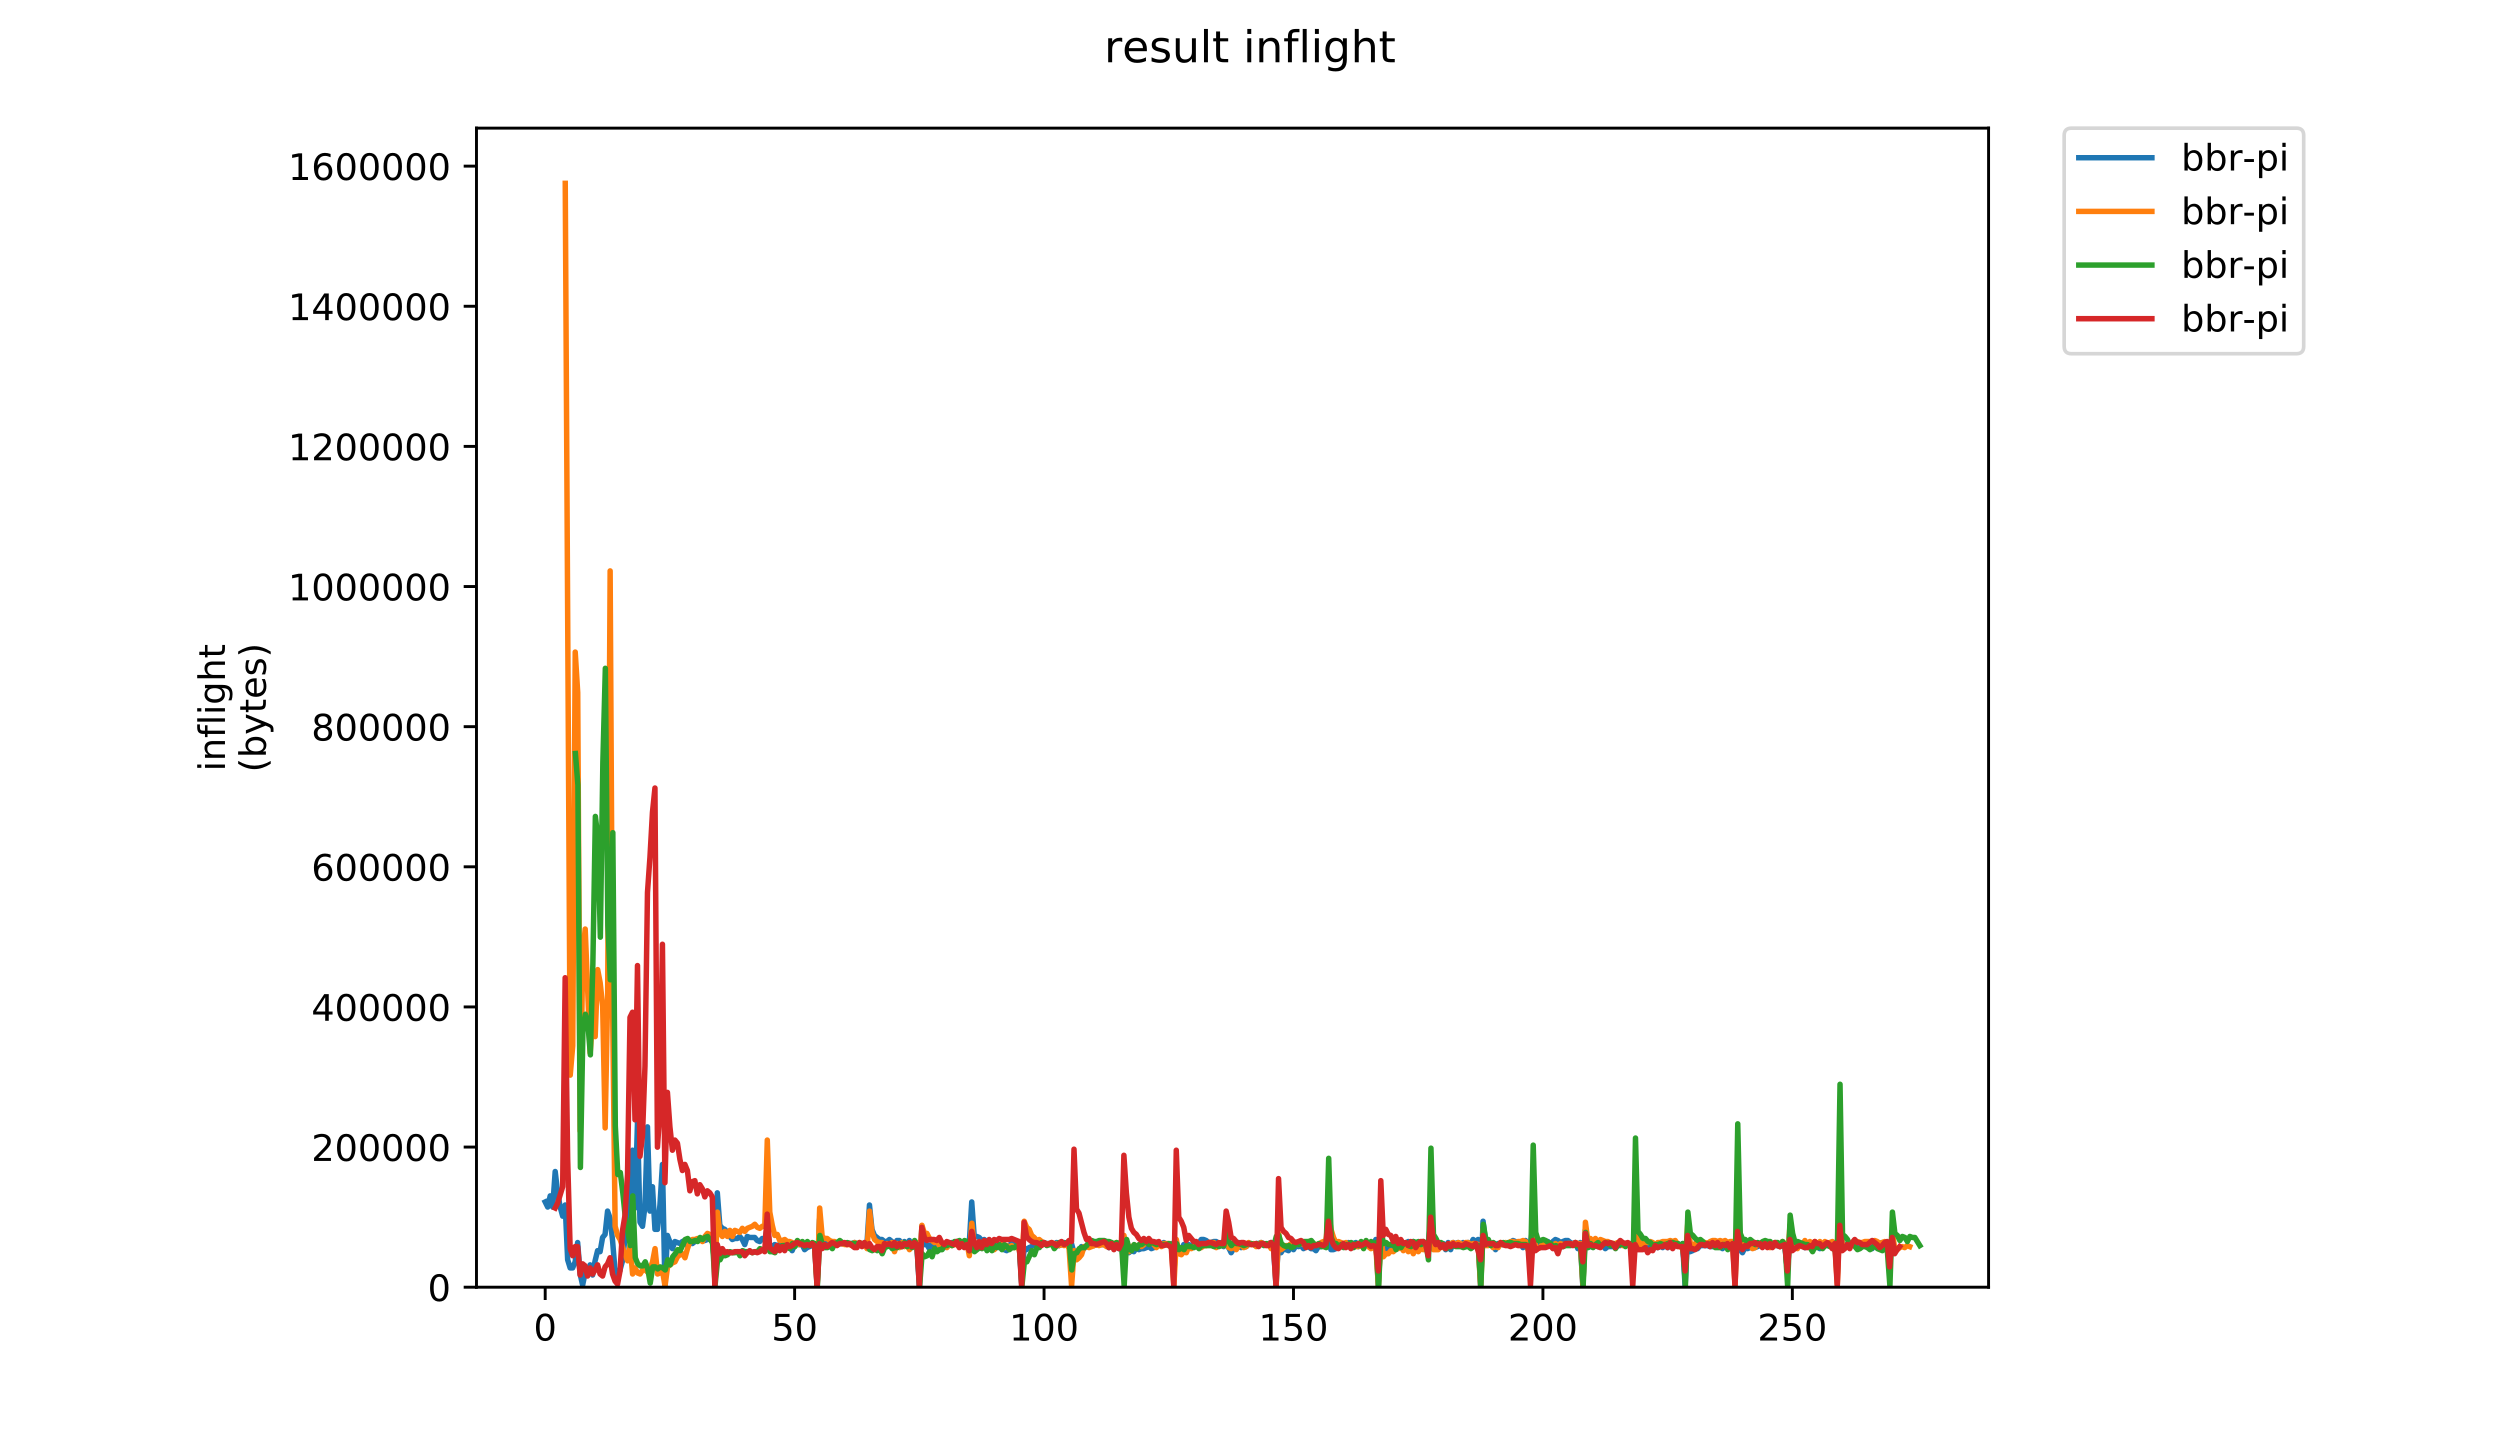 <?xml version="1.0" encoding="utf-8" standalone="no"?>
<!DOCTYPE svg PUBLIC "-//W3C//DTD SVG 1.1//EN"
  "http://www.w3.org/Graphics/SVG/1.1/DTD/svg11.dtd">
<!-- Created with matplotlib (https://matplotlib.org/) -->
<svg height="396pt" version="1.1" viewBox="0 0 684 396" width="684pt" xmlns="http://www.w3.org/2000/svg" xmlns:xlink="http://www.w3.org/1999/xlink">
 <defs>
  <style type="text/css">
*{stroke-linecap:butt;stroke-linejoin:round;}
  </style>
 </defs>
 <g id="figure_1">
  <g id="patch_1">
   <path d="M 0 396 
L 684 396 
L 684 0 
L 0 0 
z
" style="fill:#ffffff;"/>
  </g>
  <g id="axes_1">
   <g id="patch_2">
    <path d="M 130.364 352.174 
L 544.074 352.174 
L 544.074 35.062 
L 130.364 35.062 
z
" style="fill:#ffffff;"/>
   </g>
   <g id="matplotlib.axis_1">
    <g id="xtick_1">
     <g id="line2d_1">
      <defs>
       <path d="M 0 0 
L 0 3.5 
" id="m52ddf31290" style="stroke:#000000;stroke-width:0.8;"/>
      </defs>
      <g>
       <use style="stroke:#000000;stroke-width:0.8;" x="149.165" xlink:href="#m52ddf31290" y="352.174"/>
      </g>
     </g>
     <g id="text_1">
      <!-- 0 -->
      <defs>
       <path d="M 31.781 66.406 
Q 24.172 66.406 20.328 58.906 
Q 16.5 51.422 16.5 36.375 
Q 16.5 21.391 20.328 13.891 
Q 24.172 6.391 31.781 6.391 
Q 39.453 6.391 43.281 13.891 
Q 47.125 21.391 47.125 36.375 
Q 47.125 51.422 43.281 58.906 
Q 39.453 66.406 31.781 66.406 
z
M 31.781 74.219 
Q 44.047 74.219 50.516 64.516 
Q 56.984 54.828 56.984 36.375 
Q 56.984 17.969 50.516 8.266 
Q 44.047 -1.422 31.781 -1.422 
Q 19.531 -1.422 13.062 8.266 
Q 6.594 17.969 6.594 36.375 
Q 6.594 54.828 13.062 64.516 
Q 19.531 74.219 31.781 74.219 
z
" id="DejaVuSans-48"/>
      </defs>
      <g transform="translate(145.983 366.773)scale(0.1 -0.1)">
       <use xlink:href="#DejaVuSans-48"/>
      </g>
     </g>
    </g>
    <g id="xtick_2">
     <g id="line2d_2">
      <g>
       <use style="stroke:#000000;stroke-width:0.8;" x="217.409" xlink:href="#m52ddf31290" y="352.174"/>
      </g>
     </g>
     <g id="text_2">
      <!-- 50 -->
      <defs>
       <path d="M 10.797 72.906 
L 49.516 72.906 
L 49.516 64.594 
L 19.828 64.594 
L 19.828 46.734 
Q 21.969 47.469 24.109 47.828 
Q 26.266 48.188 28.422 48.188 
Q 40.625 48.188 47.75 41.5 
Q 54.891 34.812 54.891 23.391 
Q 54.891 11.625 47.562 5.094 
Q 40.234 -1.422 26.906 -1.422 
Q 22.312 -1.422 17.547 -0.641 
Q 12.797 0.141 7.719 1.703 
L 7.719 11.625 
Q 12.109 9.234 16.797 8.062 
Q 21.484 6.891 26.703 6.891 
Q 35.156 6.891 40.078 11.328 
Q 45.016 15.766 45.016 23.391 
Q 45.016 31 40.078 35.438 
Q 35.156 39.891 26.703 39.891 
Q 22.75 39.891 18.812 39.016 
Q 14.891 38.141 10.797 36.281 
z
" id="DejaVuSans-53"/>
      </defs>
      <g transform="translate(211.047 366.773)scale(0.1 -0.1)">
       <use xlink:href="#DejaVuSans-53"/>
       <use x="63.623" xlink:href="#DejaVuSans-48"/>
      </g>
     </g>
    </g>
    <g id="xtick_3">
     <g id="line2d_3">
      <g>
       <use style="stroke:#000000;stroke-width:0.8;" x="285.653" xlink:href="#m52ddf31290" y="352.174"/>
      </g>
     </g>
     <g id="text_3">
      <!-- 100 -->
      <defs>
       <path d="M 12.406 8.297 
L 28.516 8.297 
L 28.516 63.922 
L 10.984 60.406 
L 10.984 69.391 
L 28.422 72.906 
L 38.281 72.906 
L 38.281 8.297 
L 54.391 8.297 
L 54.391 0 
L 12.406 0 
z
" id="DejaVuSans-49"/>
      </defs>
      <g transform="translate(276.11 366.773)scale(0.1 -0.1)">
       <use xlink:href="#DejaVuSans-49"/>
       <use x="63.623" xlink:href="#DejaVuSans-48"/>
       <use x="127.246" xlink:href="#DejaVuSans-48"/>
      </g>
     </g>
    </g>
    <g id="xtick_4">
     <g id="line2d_4">
      <g>
       <use style="stroke:#000000;stroke-width:0.8;" x="353.898" xlink:href="#m52ddf31290" y="352.174"/>
      </g>
     </g>
     <g id="text_4">
      <!-- 150 -->
      <g transform="translate(344.354 366.773)scale(0.1 -0.1)">
       <use xlink:href="#DejaVuSans-49"/>
       <use x="63.623" xlink:href="#DejaVuSans-53"/>
       <use x="127.246" xlink:href="#DejaVuSans-48"/>
      </g>
     </g>
    </g>
    <g id="xtick_5">
     <g id="line2d_5">
      <g>
       <use style="stroke:#000000;stroke-width:0.8;" x="422.142" xlink:href="#m52ddf31290" y="352.174"/>
      </g>
     </g>
     <g id="text_5">
      <!-- 200 -->
      <defs>
       <path d="M 19.188 8.297 
L 53.609 8.297 
L 53.609 0 
L 7.328 0 
L 7.328 8.297 
Q 12.938 14.109 22.625 23.891 
Q 32.328 33.688 34.812 36.531 
Q 39.547 41.844 41.422 45.531 
Q 43.312 49.219 43.312 52.781 
Q 43.312 58.594 39.234 62.25 
Q 35.156 65.922 28.609 65.922 
Q 23.969 65.922 18.812 64.312 
Q 13.672 62.703 7.812 59.422 
L 7.812 69.391 
Q 13.766 71.781 18.938 73 
Q 24.125 74.219 28.422 74.219 
Q 39.75 74.219 46.484 68.547 
Q 53.219 62.891 53.219 53.422 
Q 53.219 48.922 51.531 44.891 
Q 49.859 40.875 45.406 35.406 
Q 44.188 33.984 37.641 27.219 
Q 31.109 20.453 19.188 8.297 
z
" id="DejaVuSans-50"/>
      </defs>
      <g transform="translate(412.598 366.773)scale(0.1 -0.1)">
       <use xlink:href="#DejaVuSans-50"/>
       <use x="63.623" xlink:href="#DejaVuSans-48"/>
       <use x="127.246" xlink:href="#DejaVuSans-48"/>
      </g>
     </g>
    </g>
    <g id="xtick_6">
     <g id="line2d_6">
      <g>
       <use style="stroke:#000000;stroke-width:0.8;" x="490.386" xlink:href="#m52ddf31290" y="352.174"/>
      </g>
     </g>
     <g id="text_6">
      <!-- 250 -->
      <g transform="translate(480.843 366.773)scale(0.1 -0.1)">
       <use xlink:href="#DejaVuSans-50"/>
       <use x="63.623" xlink:href="#DejaVuSans-53"/>
       <use x="127.246" xlink:href="#DejaVuSans-48"/>
      </g>
     </g>
    </g>
   </g>
   <g id="matplotlib.axis_2">
    <g id="ytick_1">
     <g id="line2d_7">
      <defs>
       <path d="M 0 0 
L -3.5 0 
" id="m3b3a32b779" style="stroke:#000000;stroke-width:0.8;"/>
      </defs>
      <g>
       <use style="stroke:#000000;stroke-width:0.8;" x="130.364" xlink:href="#m3b3a32b779" y="352.174"/>
      </g>
     </g>
     <g id="text_7">
      <!-- 0 -->
      <g transform="translate(117.001 355.973)scale(0.1 -0.1)">
       <use xlink:href="#DejaVuSans-48"/>
      </g>
     </g>
    </g>
    <g id="ytick_2">
     <g id="line2d_8">
      <g>
       <use style="stroke:#000000;stroke-width:0.8;" x="130.364" xlink:href="#m3b3a32b779" y="313.834"/>
      </g>
     </g>
     <g id="text_8">
      <!-- 200000 -->
      <g transform="translate(85.189 317.633)scale(0.1 -0.1)">
       <use xlink:href="#DejaVuSans-50"/>
       <use x="63.623" xlink:href="#DejaVuSans-48"/>
       <use x="127.246" xlink:href="#DejaVuSans-48"/>
       <use x="190.869" xlink:href="#DejaVuSans-48"/>
       <use x="254.492" xlink:href="#DejaVuSans-48"/>
       <use x="318.115" xlink:href="#DejaVuSans-48"/>
      </g>
     </g>
    </g>
    <g id="ytick_3">
     <g id="line2d_9">
      <g>
       <use style="stroke:#000000;stroke-width:0.8;" x="130.364" xlink:href="#m3b3a32b779" y="275.494"/>
      </g>
     </g>
     <g id="text_9">
      <!-- 400000 -->
      <defs>
       <path d="M 37.797 64.312 
L 12.891 25.391 
L 37.797 25.391 
z
M 35.203 72.906 
L 47.609 72.906 
L 47.609 25.391 
L 58.016 25.391 
L 58.016 17.188 
L 47.609 17.188 
L 47.609 0 
L 37.797 0 
L 37.797 17.188 
L 4.891 17.188 
L 4.891 26.703 
z
" id="DejaVuSans-52"/>
      </defs>
      <g transform="translate(85.189 279.293)scale(0.1 -0.1)">
       <use xlink:href="#DejaVuSans-52"/>
       <use x="63.623" xlink:href="#DejaVuSans-48"/>
       <use x="127.246" xlink:href="#DejaVuSans-48"/>
       <use x="190.869" xlink:href="#DejaVuSans-48"/>
       <use x="254.492" xlink:href="#DejaVuSans-48"/>
       <use x="318.115" xlink:href="#DejaVuSans-48"/>
      </g>
     </g>
    </g>
    <g id="ytick_4">
     <g id="line2d_10">
      <g>
       <use style="stroke:#000000;stroke-width:0.8;" x="130.364" xlink:href="#m3b3a32b779" y="237.153"/>
      </g>
     </g>
     <g id="text_10">
      <!-- 600000 -->
      <defs>
       <path d="M 33.016 40.375 
Q 26.375 40.375 22.484 35.828 
Q 18.609 31.297 18.609 23.391 
Q 18.609 15.531 22.484 10.953 
Q 26.375 6.391 33.016 6.391 
Q 39.656 6.391 43.531 10.953 
Q 47.406 15.531 47.406 23.391 
Q 47.406 31.297 43.531 35.828 
Q 39.656 40.375 33.016 40.375 
z
M 52.594 71.297 
L 52.594 62.312 
Q 48.875 64.062 45.094 64.984 
Q 41.312 65.922 37.594 65.922 
Q 27.828 65.922 22.672 59.328 
Q 17.531 52.734 16.797 39.406 
Q 19.672 43.656 24.016 45.922 
Q 28.375 48.188 33.594 48.188 
Q 44.578 48.188 50.953 41.516 
Q 57.328 34.859 57.328 23.391 
Q 57.328 12.156 50.688 5.359 
Q 44.047 -1.422 33.016 -1.422 
Q 20.359 -1.422 13.672 8.266 
Q 6.984 17.969 6.984 36.375 
Q 6.984 53.656 15.188 63.938 
Q 23.391 74.219 37.203 74.219 
Q 40.922 74.219 44.703 73.484 
Q 48.484 72.75 52.594 71.297 
z
" id="DejaVuSans-54"/>
      </defs>
      <g transform="translate(85.189 240.952)scale(0.1 -0.1)">
       <use xlink:href="#DejaVuSans-54"/>
       <use x="63.623" xlink:href="#DejaVuSans-48"/>
       <use x="127.246" xlink:href="#DejaVuSans-48"/>
       <use x="190.869" xlink:href="#DejaVuSans-48"/>
       <use x="254.492" xlink:href="#DejaVuSans-48"/>
       <use x="318.115" xlink:href="#DejaVuSans-48"/>
      </g>
     </g>
    </g>
    <g id="ytick_5">
     <g id="line2d_11">
      <g>
       <use style="stroke:#000000;stroke-width:0.8;" x="130.364" xlink:href="#m3b3a32b779" y="198.813"/>
      </g>
     </g>
     <g id="text_11">
      <!-- 800000 -->
      <defs>
       <path d="M 31.781 34.625 
Q 24.75 34.625 20.719 30.859 
Q 16.703 27.094 16.703 20.516 
Q 16.703 13.922 20.719 10.156 
Q 24.75 6.391 31.781 6.391 
Q 38.812 6.391 42.859 10.172 
Q 46.922 13.969 46.922 20.516 
Q 46.922 27.094 42.891 30.859 
Q 38.875 34.625 31.781 34.625 
z
M 21.922 38.812 
Q 15.578 40.375 12.031 44.719 
Q 8.5 49.078 8.5 55.328 
Q 8.5 64.062 14.719 69.141 
Q 20.953 74.219 31.781 74.219 
Q 42.672 74.219 48.875 69.141 
Q 55.078 64.062 55.078 55.328 
Q 55.078 49.078 51.531 44.719 
Q 48 40.375 41.703 38.812 
Q 48.828 37.156 52.797 32.312 
Q 56.781 27.484 56.781 20.516 
Q 56.781 9.906 50.312 4.234 
Q 43.844 -1.422 31.781 -1.422 
Q 19.734 -1.422 13.25 4.234 
Q 6.781 9.906 6.781 20.516 
Q 6.781 27.484 10.781 32.312 
Q 14.797 37.156 21.922 38.812 
z
M 18.312 54.391 
Q 18.312 48.734 21.844 45.562 
Q 25.391 42.391 31.781 42.391 
Q 38.141 42.391 41.719 45.562 
Q 45.312 48.734 45.312 54.391 
Q 45.312 60.062 41.719 63.234 
Q 38.141 66.406 31.781 66.406 
Q 25.391 66.406 21.844 63.234 
Q 18.312 60.062 18.312 54.391 
z
" id="DejaVuSans-56"/>
      </defs>
      <g transform="translate(85.189 202.612)scale(0.1 -0.1)">
       <use xlink:href="#DejaVuSans-56"/>
       <use x="63.623" xlink:href="#DejaVuSans-48"/>
       <use x="127.246" xlink:href="#DejaVuSans-48"/>
       <use x="190.869" xlink:href="#DejaVuSans-48"/>
       <use x="254.492" xlink:href="#DejaVuSans-48"/>
       <use x="318.115" xlink:href="#DejaVuSans-48"/>
      </g>
     </g>
    </g>
    <g id="ytick_6">
     <g id="line2d_12">
      <g>
       <use style="stroke:#000000;stroke-width:0.8;" x="130.364" xlink:href="#m3b3a32b779" y="160.473"/>
      </g>
     </g>
     <g id="text_12">
      <!-- 1000000 -->
      <g transform="translate(78.826 164.272)scale(0.1 -0.1)">
       <use xlink:href="#DejaVuSans-49"/>
       <use x="63.623" xlink:href="#DejaVuSans-48"/>
       <use x="127.246" xlink:href="#DejaVuSans-48"/>
       <use x="190.869" xlink:href="#DejaVuSans-48"/>
       <use x="254.492" xlink:href="#DejaVuSans-48"/>
       <use x="318.115" xlink:href="#DejaVuSans-48"/>
       <use x="381.738" xlink:href="#DejaVuSans-48"/>
      </g>
     </g>
    </g>
    <g id="ytick_7">
     <g id="line2d_13">
      <g>
       <use style="stroke:#000000;stroke-width:0.8;" x="130.364" xlink:href="#m3b3a32b779" y="122.132"/>
      </g>
     </g>
     <g id="text_13">
      <!-- 1200000 -->
      <g transform="translate(78.826 125.932)scale(0.1 -0.1)">
       <use xlink:href="#DejaVuSans-49"/>
       <use x="63.623" xlink:href="#DejaVuSans-50"/>
       <use x="127.246" xlink:href="#DejaVuSans-48"/>
       <use x="190.869" xlink:href="#DejaVuSans-48"/>
       <use x="254.492" xlink:href="#DejaVuSans-48"/>
       <use x="318.115" xlink:href="#DejaVuSans-48"/>
       <use x="381.738" xlink:href="#DejaVuSans-48"/>
      </g>
     </g>
    </g>
    <g id="ytick_8">
     <g id="line2d_14">
      <g>
       <use style="stroke:#000000;stroke-width:0.8;" x="130.364" xlink:href="#m3b3a32b779" y="83.792"/>
      </g>
     </g>
     <g id="text_14">
      <!-- 1400000 -->
      <g transform="translate(78.826 87.591)scale(0.1 -0.1)">
       <use xlink:href="#DejaVuSans-49"/>
       <use x="63.623" xlink:href="#DejaVuSans-52"/>
       <use x="127.246" xlink:href="#DejaVuSans-48"/>
       <use x="190.869" xlink:href="#DejaVuSans-48"/>
       <use x="254.492" xlink:href="#DejaVuSans-48"/>
       <use x="318.115" xlink:href="#DejaVuSans-48"/>
       <use x="381.738" xlink:href="#DejaVuSans-48"/>
      </g>
     </g>
    </g>
    <g id="ytick_9">
     <g id="line2d_15">
      <g>
       <use style="stroke:#000000;stroke-width:0.8;" x="130.364" xlink:href="#m3b3a32b779" y="45.452"/>
      </g>
     </g>
     <g id="text_15">
      <!-- 1600000 -->
      <g transform="translate(78.826 49.251)scale(0.1 -0.1)">
       <use xlink:href="#DejaVuSans-49"/>
       <use x="63.623" xlink:href="#DejaVuSans-54"/>
       <use x="127.246" xlink:href="#DejaVuSans-48"/>
       <use x="190.869" xlink:href="#DejaVuSans-48"/>
       <use x="254.492" xlink:href="#DejaVuSans-48"/>
       <use x="318.115" xlink:href="#DejaVuSans-48"/>
       <use x="381.738" xlink:href="#DejaVuSans-48"/>
      </g>
     </g>
    </g>
    <g id="text_16">
     <!-- inflight -->
     <defs>
      <path d="M 9.422 54.688 
L 18.406 54.688 
L 18.406 0 
L 9.422 0 
z
M 9.422 75.984 
L 18.406 75.984 
L 18.406 64.594 
L 9.422 64.594 
z
" id="DejaVuSans-105"/>
      <path d="M 54.891 33.016 
L 54.891 0 
L 45.906 0 
L 45.906 32.719 
Q 45.906 40.484 42.875 44.328 
Q 39.844 48.188 33.797 48.188 
Q 26.516 48.188 22.312 43.547 
Q 18.109 38.922 18.109 30.906 
L 18.109 0 
L 9.078 0 
L 9.078 54.688 
L 18.109 54.688 
L 18.109 46.188 
Q 21.344 51.125 25.703 53.562 
Q 30.078 56 35.797 56 
Q 45.219 56 50.047 50.172 
Q 54.891 44.344 54.891 33.016 
z
" id="DejaVuSans-110"/>
      <path d="M 37.109 75.984 
L 37.109 68.5 
L 28.516 68.5 
Q 23.688 68.5 21.797 66.547 
Q 19.922 64.594 19.922 59.516 
L 19.922 54.688 
L 34.719 54.688 
L 34.719 47.703 
L 19.922 47.703 
L 19.922 0 
L 10.891 0 
L 10.891 47.703 
L 2.297 47.703 
L 2.297 54.688 
L 10.891 54.688 
L 10.891 58.5 
Q 10.891 67.625 15.141 71.797 
Q 19.391 75.984 28.609 75.984 
z
" id="DejaVuSans-102"/>
      <path d="M 9.422 75.984 
L 18.406 75.984 
L 18.406 0 
L 9.422 0 
z
" id="DejaVuSans-108"/>
      <path d="M 45.406 27.984 
Q 45.406 37.75 41.375 43.109 
Q 37.359 48.484 30.078 48.484 
Q 22.859 48.484 18.828 43.109 
Q 14.797 37.75 14.797 27.984 
Q 14.797 18.266 18.828 12.891 
Q 22.859 7.516 30.078 7.516 
Q 37.359 7.516 41.375 12.891 
Q 45.406 18.266 45.406 27.984 
z
M 54.391 6.781 
Q 54.391 -7.172 48.188 -13.984 
Q 42 -20.797 29.203 -20.797 
Q 24.469 -20.797 20.266 -20.094 
Q 16.062 -19.391 12.109 -17.922 
L 12.109 -9.188 
Q 16.062 -11.328 19.922 -12.344 
Q 23.781 -13.375 27.781 -13.375 
Q 36.625 -13.375 41.016 -8.766 
Q 45.406 -4.156 45.406 5.172 
L 45.406 9.625 
Q 42.625 4.781 38.281 2.391 
Q 33.938 0 27.875 0 
Q 17.828 0 11.672 7.656 
Q 5.516 15.328 5.516 27.984 
Q 5.516 40.672 11.672 48.328 
Q 17.828 56 27.875 56 
Q 33.938 56 38.281 53.609 
Q 42.625 51.219 45.406 46.391 
L 45.406 54.688 
L 54.391 54.688 
z
" id="DejaVuSans-103"/>
      <path d="M 54.891 33.016 
L 54.891 0 
L 45.906 0 
L 45.906 32.719 
Q 45.906 40.484 42.875 44.328 
Q 39.844 48.188 33.797 48.188 
Q 26.516 48.188 22.312 43.547 
Q 18.109 38.922 18.109 30.906 
L 18.109 0 
L 9.078 0 
L 9.078 75.984 
L 18.109 75.984 
L 18.109 46.188 
Q 21.344 51.125 25.703 53.562 
Q 30.078 56 35.797 56 
Q 45.219 56 50.047 50.172 
Q 54.891 44.344 54.891 33.016 
z
" id="DejaVuSans-104"/>
      <path d="M 18.312 70.219 
L 18.312 54.688 
L 36.812 54.688 
L 36.812 47.703 
L 18.312 47.703 
L 18.312 18.016 
Q 18.312 11.328 20.141 9.422 
Q 21.969 7.516 27.594 7.516 
L 36.812 7.516 
L 36.812 0 
L 27.594 0 
Q 17.188 0 13.234 3.875 
Q 9.281 7.766 9.281 18.016 
L 9.281 47.703 
L 2.688 47.703 
L 2.688 54.688 
L 9.281 54.688 
L 9.281 70.219 
z
" id="DejaVuSans-116"/>
     </defs>
     <g transform="translate(61.549 211.018)rotate(-90)scale(0.1 -0.1)">
      <use xlink:href="#DejaVuSans-105"/>
      <use x="27.783" xlink:href="#DejaVuSans-110"/>
      <use x="91.162" xlink:href="#DejaVuSans-102"/>
      <use x="126.367" xlink:href="#DejaVuSans-108"/>
      <use x="154.15" xlink:href="#DejaVuSans-105"/>
      <use x="181.934" xlink:href="#DejaVuSans-103"/>
      <use x="245.41" xlink:href="#DejaVuSans-104"/>
      <use x="308.789" xlink:href="#DejaVuSans-116"/>
     </g>
     <!-- (bytes) -->
     <defs>
      <path d="M 31 75.875 
Q 24.469 64.656 21.281 53.656 
Q 18.109 42.672 18.109 31.391 
Q 18.109 20.125 21.312 9.062 
Q 24.516 -2 31 -13.188 
L 23.188 -13.188 
Q 15.875 -1.703 12.234 9.375 
Q 8.594 20.453 8.594 31.391 
Q 8.594 42.281 12.203 53.312 
Q 15.828 64.359 23.188 75.875 
z
" id="DejaVuSans-40"/>
      <path d="M 48.688 27.297 
Q 48.688 37.203 44.609 42.844 
Q 40.531 48.484 33.406 48.484 
Q 26.266 48.484 22.188 42.844 
Q 18.109 37.203 18.109 27.297 
Q 18.109 17.391 22.188 11.75 
Q 26.266 6.109 33.406 6.109 
Q 40.531 6.109 44.609 11.75 
Q 48.688 17.391 48.688 27.297 
z
M 18.109 46.391 
Q 20.953 51.266 25.266 53.625 
Q 29.594 56 35.594 56 
Q 45.562 56 51.781 48.094 
Q 58.016 40.188 58.016 27.297 
Q 58.016 14.406 51.781 6.484 
Q 45.562 -1.422 35.594 -1.422 
Q 29.594 -1.422 25.266 0.953 
Q 20.953 3.328 18.109 8.203 
L 18.109 0 
L 9.078 0 
L 9.078 75.984 
L 18.109 75.984 
z
" id="DejaVuSans-98"/>
      <path d="M 32.172 -5.078 
Q 28.375 -14.844 24.75 -17.812 
Q 21.141 -20.797 15.094 -20.797 
L 7.906 -20.797 
L 7.906 -13.281 
L 13.188 -13.281 
Q 16.891 -13.281 18.938 -11.516 
Q 21 -9.766 23.484 -3.219 
L 25.094 0.875 
L 2.984 54.688 
L 12.5 54.688 
L 29.594 11.922 
L 46.688 54.688 
L 56.203 54.688 
z
" id="DejaVuSans-121"/>
      <path d="M 56.203 29.594 
L 56.203 25.203 
L 14.891 25.203 
Q 15.484 15.922 20.484 11.062 
Q 25.484 6.203 34.422 6.203 
Q 39.594 6.203 44.453 7.469 
Q 49.312 8.734 54.109 11.281 
L 54.109 2.781 
Q 49.266 0.734 44.188 -0.344 
Q 39.109 -1.422 33.891 -1.422 
Q 20.797 -1.422 13.156 6.188 
Q 5.516 13.812 5.516 26.812 
Q 5.516 40.234 12.766 48.109 
Q 20.016 56 32.328 56 
Q 43.359 56 49.781 48.891 
Q 56.203 41.797 56.203 29.594 
z
M 47.219 32.234 
Q 47.125 39.594 43.094 43.984 
Q 39.062 48.391 32.422 48.391 
Q 24.906 48.391 20.391 44.141 
Q 15.875 39.891 15.188 32.172 
z
" id="DejaVuSans-101"/>
      <path d="M 44.281 53.078 
L 44.281 44.578 
Q 40.484 46.531 36.375 47.5 
Q 32.281 48.484 27.875 48.484 
Q 21.188 48.484 17.844 46.438 
Q 14.5 44.391 14.5 40.281 
Q 14.5 37.156 16.891 35.375 
Q 19.281 33.594 26.516 31.984 
L 29.594 31.297 
Q 39.156 29.25 43.188 25.516 
Q 47.219 21.781 47.219 15.094 
Q 47.219 7.469 41.188 3.016 
Q 35.156 -1.422 24.609 -1.422 
Q 20.219 -1.422 15.453 -0.562 
Q 10.688 0.297 5.422 2 
L 5.422 11.281 
Q 10.406 8.688 15.234 7.391 
Q 20.062 6.109 24.812 6.109 
Q 31.156 6.109 34.562 8.281 
Q 37.984 10.453 37.984 14.406 
Q 37.984 18.062 35.516 20.016 
Q 33.062 21.969 24.703 23.781 
L 21.578 24.516 
Q 13.234 26.266 9.516 29.906 
Q 5.812 33.547 5.812 39.891 
Q 5.812 47.609 11.281 51.797 
Q 16.75 56 26.812 56 
Q 31.781 56 36.172 55.266 
Q 40.578 54.547 44.281 53.078 
z
" id="DejaVuSans-115"/>
      <path d="M 8.016 75.875 
L 15.828 75.875 
Q 23.141 64.359 26.781 53.312 
Q 30.422 42.281 30.422 31.391 
Q 30.422 20.453 26.781 9.375 
Q 23.141 -1.703 15.828 -13.188 
L 8.016 -13.188 
Q 14.5 -2 17.703 9.062 
Q 20.906 20.125 20.906 31.391 
Q 20.906 42.672 17.703 53.656 
Q 14.5 64.656 8.016 75.875 
z
" id="DejaVuSans-41"/>
     </defs>
     <g transform="translate(72.747 211.295)rotate(-90)scale(0.1 -0.1)">
      <use xlink:href="#DejaVuSans-40"/>
      <use x="39.014" xlink:href="#DejaVuSans-98"/>
      <use x="102.49" xlink:href="#DejaVuSans-121"/>
      <use x="161.67" xlink:href="#DejaVuSans-116"/>
      <use x="200.879" xlink:href="#DejaVuSans-101"/>
      <use x="262.402" xlink:href="#DejaVuSans-115"/>
      <use x="314.502" xlink:href="#DejaVuSans-41"/>
     </g>
    </g>
   </g>
   <g id="line2d_16">
    <path clip-path="url(#p629cbb67ce)" d="M 149.169 328.857 
L 149.851 330.245 
L 150.534 327.192 
L 151.216 330.245 
L 151.899 320.53 
L 152.581 326.359 
L 153.263 330.245 
L 153.946 332.743 
L 154.628 329.69 
L 155.311 344.679 
L 155.993 346.9 
L 156.676 346.9 
L 157.358 345.235 
L 158.041 339.96 
L 158.723 348.566 
L 159.405 351.619 
L 160.088 348.288 
L 160.77 348.01 
L 161.453 346.067 
L 162.135 348.843 
L 162.818 344.957 
L 163.5 342.181 
L 164.183 342.459 
L 164.865 338.573 
L 165.547 337.74 
L 166.23 331.355 
L 166.912 333.298 
L 167.595 339.405 
L 168.277 347.733 
L 168.96 349.121 
L 169.642 347.455 
L 170.325 344.957 
L 171.007 338.573 
L 171.689 334.131 
L 172.372 325.804 
L 173.054 314.7 
L 173.737 330.523 
L 174.419 306.928 
L 175.102 334.409 
L 175.784 335.519 
L 176.467 329.967 
L 177.149 308.316 
L 177.831 331.355 
L 178.514 324.693 
L 179.196 336.352 
L 179.879 336.352 
L 180.561 329.69 
L 181.244 318.587 
L 181.926 351.897 
L 182.608 338.017 
L 183.973 341.626 
L 184.656 339.683 
L 186.021 340.238 
L 186.703 339.683 
L 187.386 339.405 
L 188.068 340.793 
L 188.75 339.96 
L 189.433 340.238 
L 190.115 339.683 
L 191.48 339.128 
L 192.163 339.405 
L 192.845 339.405 
L 193.528 339.128 
L 194.21 338.017 
L 194.892 339.683 
L 195.575 345.79 
L 196.257 326.359 
L 196.94 335.242 
L 197.622 336.074 
L 198.305 336.352 
L 198.987 337.185 
L 199.67 338.295 
L 200.352 339.128 
L 201.034 338.85 
L 201.717 338.85 
L 202.399 338.295 
L 203.082 339.128 
L 203.764 340.516 
L 204.447 338.295 
L 205.129 338.573 
L 206.494 338.573 
L 207.176 339.405 
L 207.859 339.683 
L 208.541 338.85 
L 209.224 339.405 
L 209.906 336.074 
L 210.589 340.793 
L 211.271 341.071 
L 211.954 340.516 
L 212.636 340.793 
L 213.318 340.516 
L 214.001 341.626 
L 214.683 340.516 
L 215.366 340.793 
L 216.048 340.238 
L 216.731 342.181 
L 217.413 340.516 
L 219.46 340.516 
L 220.143 341.904 
L 220.825 341.348 
L 222.19 340.793 
L 222.873 341.071 
L 223.555 351.897 
L 224.238 333.576 
L 224.92 340.238 
L 225.602 339.96 
L 226.285 340.516 
L 226.967 340.516 
L 227.65 340.238 
L 228.332 340.238 
L 229.015 339.96 
L 229.697 340.238 
L 233.109 340.238 
L 233.792 339.96 
L 234.474 340.516 
L 235.157 340.238 
L 235.839 340.238 
L 236.522 340.516 
L 237.204 340.238 
L 237.886 329.69 
L 238.569 336.352 
L 239.251 338.017 
L 240.616 339.128 
L 241.299 339.128 
L 241.981 339.683 
L 242.664 339.683 
L 243.346 339.128 
L 244.028 339.683 
L 244.711 341.904 
L 245.393 339.405 
L 246.076 339.405 
L 246.758 340.516 
L 247.441 339.683 
L 248.123 340.516 
L 248.806 339.405 
L 249.488 341.071 
L 250.17 340.238 
L 250.853 340.793 
L 251.535 351.897 
L 252.218 335.519 
L 252.9 340.516 
L 253.583 340.516 
L 254.265 341.626 
L 254.948 340.238 
L 255.63 340.516 
L 256.312 340.238 
L 256.995 341.071 
L 257.677 340.516 
L 258.36 341.348 
L 259.042 339.96 
L 259.725 340.238 
L 260.407 339.96 
L 261.09 340.238 
L 261.772 340.238 
L 262.454 341.071 
L 263.137 340.793 
L 263.819 340.793 
L 264.502 339.96 
L 265.184 340.238 
L 265.867 328.857 
L 266.549 338.295 
L 267.232 338.295 
L 267.914 338.573 
L 268.596 339.405 
L 269.279 339.128 
L 269.961 339.683 
L 270.644 340.516 
L 271.326 339.96 
L 272.009 340.793 
L 272.691 339.96 
L 273.373 341.348 
L 274.056 340.516 
L 274.738 341.904 
L 275.421 342.181 
L 276.786 339.96 
L 278.151 340.516 
L 278.833 340.516 
L 279.515 351.064 
L 280.198 341.348 
L 280.88 341.904 
L 281.563 341.348 
L 282.245 341.071 
L 282.928 340.516 
L 283.61 340.516 
L 284.975 339.96 
L 285.657 339.96 
L 286.34 340.238 
L 287.022 340.238 
L 287.705 340.516 
L 288.387 340.516 
L 289.07 339.96 
L 289.752 340.793 
L 290.435 340.516 
L 291.117 339.96 
L 291.799 340.516 
L 292.482 340.793 
L 293.164 340.238 
L 293.847 342.736 
L 294.529 343.291 
L 295.894 341.071 
L 296.577 341.626 
L 297.259 340.793 
L 297.941 340.238 
L 298.624 340.238 
L 299.306 340.793 
L 300.671 340.238 
L 301.354 340.516 
L 302.036 340.516 
L 302.719 339.96 
L 303.401 341.348 
L 304.083 340.516 
L 304.766 340.793 
L 305.448 340.238 
L 306.131 341.626 
L 306.813 340.516 
L 307.496 345.512 
L 308.178 341.626 
L 308.861 342.736 
L 309.543 342.181 
L 310.225 342.459 
L 310.908 341.348 
L 311.59 341.904 
L 312.273 341.626 
L 312.955 341.626 
L 314.32 341.071 
L 315.003 341.626 
L 315.685 341.348 
L 316.367 339.96 
L 317.05 340.516 
L 317.732 340.516 
L 318.415 339.96 
L 319.097 340.516 
L 319.78 340.516 
L 320.462 340.238 
L 321.145 348.288 
L 321.827 339.96 
L 322.509 342.459 
L 323.192 341.904 
L 323.874 340.516 
L 324.557 341.348 
L 325.239 340.516 
L 325.922 341.348 
L 326.604 339.96 
L 327.287 340.238 
L 327.969 340.238 
L 328.651 339.128 
L 329.334 339.128 
L 330.016 339.405 
L 330.699 339.96 
L 331.381 339.96 
L 332.064 339.683 
L 332.746 339.683 
L 333.429 340.238 
L 334.111 339.96 
L 334.793 341.071 
L 335.476 339.405 
L 336.158 341.348 
L 336.841 342.736 
L 337.523 341.626 
L 338.206 341.626 
L 338.888 339.96 
L 339.571 341.348 
L 340.253 340.516 
L 340.935 341.071 
L 341.618 340.516 
L 342.3 340.238 
L 342.983 340.516 
L 343.665 340.238 
L 344.348 340.238 
L 345.03 339.96 
L 346.395 340.516 
L 347.76 339.96 
L 348.442 341.626 
L 349.125 351.897 
L 349.807 339.128 
L 350.49 342.736 
L 351.172 341.626 
L 352.537 342.181 
L 353.219 340.793 
L 353.902 341.904 
L 354.584 340.793 
L 355.267 341.071 
L 355.949 340.793 
L 356.632 341.626 
L 357.314 341.071 
L 357.997 341.071 
L 358.679 341.626 
L 359.361 341.626 
L 360.044 342.181 
L 360.726 341.071 
L 361.409 341.071 
L 362.091 340.793 
L 362.774 339.96 
L 363.456 338.573 
L 364.138 341.904 
L 364.821 341.904 
L 365.503 341.626 
L 366.186 340.793 
L 366.868 340.238 
L 367.551 340.238 
L 368.233 340.516 
L 368.916 339.96 
L 369.598 340.238 
L 370.28 340.238 
L 370.963 339.96 
L 371.645 341.071 
L 372.328 340.238 
L 373.693 340.238 
L 374.375 340.516 
L 375.058 339.96 
L 375.74 340.793 
L 376.422 339.128 
L 377.105 351.897 
L 377.787 337.462 
L 378.47 341.904 
L 379.152 342.181 
L 379.835 340.793 
L 380.517 341.626 
L 381.2 340.516 
L 381.882 341.071 
L 382.564 340.238 
L 383.247 341.348 
L 383.929 340.516 
L 384.612 341.348 
L 385.294 339.683 
L 385.977 340.516 
L 386.659 339.683 
L 387.342 340.516 
L 388.706 340.516 
L 389.389 340.238 
L 390.071 340.516 
L 390.754 340.516 
L 391.436 334.409 
L 392.119 339.128 
L 392.801 340.516 
L 393.484 341.071 
L 394.166 341.071 
L 394.848 340.238 
L 395.531 341.904 
L 396.213 339.96 
L 396.896 341.904 
L 397.578 339.96 
L 398.261 340.238 
L 398.943 339.96 
L 399.626 340.516 
L 400.308 339.96 
L 400.99 341.071 
L 401.673 339.96 
L 402.355 340.516 
L 403.038 339.128 
L 403.72 339.683 
L 404.403 339.128 
L 405.085 351.897 
L 405.768 334.131 
L 406.45 339.96 
L 407.132 339.683 
L 407.815 340.238 
L 408.497 340.516 
L 409.18 341.904 
L 409.862 340.238 
L 410.545 340.516 
L 411.227 340.516 
L 411.91 340.238 
L 413.274 340.238 
L 413.957 339.405 
L 415.322 339.96 
L 416.004 339.96 
L 416.687 341.348 
L 417.369 339.405 
L 418.052 340.793 
L 418.734 340.516 
L 419.416 335.242 
L 420.099 339.96 
L 421.464 339.96 
L 422.146 340.516 
L 422.829 339.96 
L 423.511 339.683 
L 424.194 340.793 
L 424.876 339.683 
L 425.558 339.128 
L 426.241 339.405 
L 426.923 339.96 
L 428.288 339.405 
L 428.971 339.405 
L 429.653 339.96 
L 430.336 340.238 
L 431.018 339.96 
L 431.7 341.626 
L 432.383 339.96 
L 433.065 351.897 
L 433.748 336.629 
L 434.43 341.071 
L 435.795 341.071 
L 436.478 340.793 
L 437.16 341.071 
L 437.842 341.071 
L 438.525 340.793 
L 439.207 341.626 
L 439.89 341.071 
L 441.255 341.071 
L 441.937 340.793 
L 443.302 340.793 
L 444.667 340.238 
L 445.349 340.516 
L 446.032 340.516 
L 446.714 342.459 
L 447.397 335.797 
L 448.079 340.516 
L 448.762 340.793 
L 449.444 341.626 
L 450.126 340.238 
L 450.809 341.071 
L 451.491 340.238 
L 452.174 340.516 
L 452.856 340.516 
L 453.539 341.348 
L 454.221 340.516 
L 454.904 341.348 
L 455.586 339.96 
L 456.268 341.348 
L 456.951 339.96 
L 457.633 340.793 
L 458.316 340.238 
L 458.998 340.238 
L 459.681 340.793 
L 460.363 340.238 
L 461.045 351.897 
L 461.728 338.573 
L 462.41 342.459 
L 463.093 342.181 
L 463.775 341.626 
L 464.458 341.626 
L 465.14 340.793 
L 467.187 340.793 
L 467.87 341.071 
L 468.552 341.071 
L 469.235 340.793 
L 469.917 340.793 
L 470.6 340.516 
L 471.282 341.626 
L 471.965 340.793 
L 472.647 341.348 
L 473.329 340.238 
L 474.012 340.516 
L 474.694 344.402 
L 475.377 338.573 
L 476.059 341.904 
L 476.742 342.736 
L 477.424 341.348 
L 478.107 341.626 
L 479.471 341.071 
L 480.154 341.348 
L 482.201 340.516 
L 482.884 340.516 
L 483.566 341.071 
L 484.249 340.793 
L 486.296 340.793 
L 486.978 341.071 
L 487.661 340.793 
L 488.343 341.071 
L 489.026 347.455 
L 489.708 336.907 
L 490.391 341.348 
L 491.073 341.348 
L 491.755 340.516 
L 492.438 340.793 
L 493.12 340.238 
L 493.803 341.348 
L 494.485 340.238 
L 495.168 340.238 
L 496.533 340.793 
L 497.215 340.516 
L 497.897 341.626 
L 498.58 340.793 
L 499.262 340.238 
L 499.945 340.516 
L 501.31 339.96 
L 501.992 340.238 
L 502.675 348.843 
L 503.357 331.355 
L 504.039 339.683 
L 504.722 341.071 
L 505.404 340.516 
L 506.087 340.793 
L 506.769 340.238 
L 507.452 340.516 
L 508.134 340.516 
L 508.817 341.348 
L 509.499 340.238 
L 510.181 340.793 
L 510.864 339.96 
L 511.546 340.238 
L 512.229 341.626 
L 512.911 339.96 
L 513.594 340.238 
L 514.276 340.238 
L 514.959 339.96 
L 515.641 340.238 
L 516.323 340.238 
L 517.006 343.014 
L 517.006 343.014 
" style="fill:none;stroke:#1f77b4;stroke-linecap:square;stroke-width:1.5;"/>
   </g>
   <g id="line2d_17">
    <path clip-path="url(#p629cbb67ce)" d="M 154.652 50.163 
L 156.016 294.159 
L 156.699 286.109 
L 157.381 178.407 
L 158.064 189.51 
L 158.746 309.426 
L 159.429 261.127 
L 160.111 254.187 
L 161.476 288.052 
L 162.158 277.782 
L 162.841 283.611 
L 163.523 265.29 
L 164.206 268.899 
L 164.888 275.283 
L 165.571 308.594 
L 166.253 272.23 
L 166.935 156.2 
L 167.618 276.671 
L 168.3 335.519 
L 168.983 338.017 
L 169.665 339.128 
L 171.03 343.291 
L 171.713 344.957 
L 172.395 340.793 
L 173.077 348.566 
L 173.76 346.9 
L 174.442 348.288 
L 175.125 348.566 
L 175.807 347.455 
L 176.49 347.455 
L 177.172 348.01 
L 177.855 347.178 
L 178.537 345.235 
L 179.219 341.626 
L 179.902 348.566 
L 180.584 348.288 
L 181.267 347.733 
L 181.949 351.897 
L 182.632 346.622 
L 183.997 345.512 
L 184.679 345.235 
L 185.361 343.847 
L 186.044 343.291 
L 186.726 343.014 
L 187.409 344.124 
L 188.091 341.626 
L 188.774 339.683 
L 189.456 339.128 
L 190.139 339.128 
L 190.821 338.85 
L 191.503 339.128 
L 192.186 339.683 
L 192.868 338.295 
L 193.551 337.462 
L 194.233 337.74 
L 194.916 338.295 
L 195.598 348.01 
L 196.281 331.633 
L 196.963 337.462 
L 197.645 338.295 
L 198.328 336.907 
L 199.01 338.295 
L 199.693 336.629 
L 200.375 338.295 
L 201.058 336.629 
L 202.423 337.185 
L 203.105 336.074 
L 203.787 336.907 
L 204.47 336.074 
L 205.835 335.519 
L 206.517 334.964 
L 207.2 335.797 
L 207.882 336.074 
L 208.565 335.519 
L 209.247 335.519 
L 209.929 311.925 
L 210.612 331.633 
L 211.294 335.242 
L 211.977 338.017 
L 212.659 337.74 
L 213.342 339.405 
L 214.024 339.405 
L 214.707 339.128 
L 215.389 339.683 
L 216.071 339.683 
L 217.436 340.238 
L 218.119 340.238 
L 218.801 340.516 
L 219.484 340.238 
L 220.166 340.793 
L 220.849 340.238 
L 221.531 340.238 
L 222.896 340.793 
L 223.578 351.897 
L 224.261 330.523 
L 224.943 338.295 
L 225.626 338.85 
L 226.308 338.85 
L 226.991 339.405 
L 227.673 339.683 
L 228.355 339.683 
L 229.038 340.238 
L 230.403 340.238 
L 231.085 340.516 
L 232.45 340.516 
L 233.133 340.793 
L 233.815 339.96 
L 234.497 340.516 
L 235.18 339.96 
L 235.862 340.793 
L 236.545 340.516 
L 237.227 341.626 
L 237.91 331.355 
L 238.592 337.185 
L 239.275 339.128 
L 239.957 339.683 
L 240.639 339.96 
L 241.322 339.96 
L 242.004 340.793 
L 242.687 340.238 
L 243.369 340.516 
L 244.052 339.96 
L 244.734 342.459 
L 245.417 340.238 
L 246.099 341.348 
L 246.781 339.96 
L 247.464 341.071 
L 248.146 340.516 
L 248.829 341.904 
L 249.511 340.238 
L 250.194 341.071 
L 250.876 339.96 
L 251.559 346.622 
L 252.241 335.242 
L 252.923 337.462 
L 253.606 337.462 
L 254.288 338.85 
L 255.653 339.96 
L 256.336 339.683 
L 257.018 340.793 
L 257.7 340.238 
L 258.383 340.516 
L 259.065 341.348 
L 259.748 340.516 
L 260.43 340.793 
L 261.113 340.516 
L 261.795 340.516 
L 262.478 341.071 
L 263.842 339.96 
L 264.525 339.96 
L 265.207 343.569 
L 265.89 334.686 
L 266.572 341.071 
L 267.255 340.516 
L 267.937 341.348 
L 268.62 340.793 
L 269.302 341.071 
L 269.984 340.238 
L 270.667 341.348 
L 271.349 341.071 
L 272.032 341.904 
L 272.714 341.071 
L 273.397 341.071 
L 274.079 340.516 
L 274.762 341.348 
L 275.444 340.793 
L 276.126 341.348 
L 276.809 340.793 
L 277.491 341.348 
L 278.174 341.071 
L 278.856 341.904 
L 279.539 346.067 
L 280.221 334.131 
L 280.904 335.797 
L 281.586 336.352 
L 282.268 338.017 
L 282.951 338.573 
L 283.633 339.405 
L 284.316 339.128 
L 285.681 340.238 
L 286.363 340.238 
L 287.046 340.516 
L 287.728 339.96 
L 288.41 340.793 
L 289.093 340.238 
L 289.775 340.793 
L 290.458 340.516 
L 291.14 340.793 
L 291.823 340.238 
L 292.505 341.626 
L 293.188 351.897 
L 293.87 342.181 
L 294.552 344.679 
L 295.235 344.124 
L 295.917 343.291 
L 296.6 341.071 
L 297.282 341.071 
L 297.965 341.348 
L 300.012 340.516 
L 300.694 340.793 
L 301.377 340.516 
L 302.059 340.516 
L 302.742 341.071 
L 303.424 340.516 
L 304.107 340.238 
L 304.789 340.238 
L 305.472 339.96 
L 306.154 340.516 
L 306.836 340.238 
L 307.519 338.017 
L 308.201 342.181 
L 308.884 342.459 
L 309.566 341.071 
L 310.249 340.793 
L 311.614 340.793 
L 312.296 341.071 
L 313.661 339.96 
L 314.343 340.238 
L 315.026 339.96 
L 315.708 340.516 
L 316.391 341.348 
L 317.073 340.516 
L 317.756 341.071 
L 318.438 340.238 
L 319.803 340.238 
L 320.485 340.516 
L 321.168 351.897 
L 321.85 339.128 
L 322.533 343.014 
L 323.215 343.291 
L 323.898 342.459 
L 324.58 342.736 
L 325.262 341.071 
L 325.945 341.626 
L 326.627 340.793 
L 327.31 340.516 
L 327.992 341.348 
L 328.675 341.348 
L 329.357 340.793 
L 330.04 340.793 
L 330.722 339.96 
L 332.087 339.96 
L 332.769 341.348 
L 333.452 340.238 
L 334.817 340.793 
L 335.499 336.629 
L 336.182 341.348 
L 336.864 341.626 
L 337.546 341.071 
L 338.229 341.904 
L 338.911 340.793 
L 339.594 340.516 
L 340.276 341.348 
L 340.959 341.071 
L 341.641 339.96 
L 342.324 340.516 
L 343.006 340.238 
L 343.688 341.071 
L 345.053 339.96 
L 345.736 340.516 
L 346.418 340.516 
L 347.101 340.238 
L 347.783 341.626 
L 348.465 340.238 
L 349.148 351.897 
L 349.83 337.462 
L 350.513 341.904 
L 351.878 340.793 
L 352.56 340.793 
L 353.243 340.238 
L 353.925 340.793 
L 354.607 340.238 
L 355.29 340.516 
L 355.972 339.683 
L 356.655 340.516 
L 357.337 340.238 
L 358.02 340.238 
L 358.702 339.96 
L 359.385 340.516 
L 360.749 340.516 
L 361.432 339.96 
L 362.114 339.683 
L 362.797 339.683 
L 363.479 331.633 
L 364.162 336.352 
L 364.844 338.573 
L 365.527 339.96 
L 366.209 339.683 
L 367.574 340.238 
L 368.256 339.96 
L 368.939 341.071 
L 369.621 341.071 
L 370.304 340.516 
L 370.986 341.071 
L 371.669 341.071 
L 372.351 340.516 
L 373.033 341.348 
L 373.716 340.516 
L 375.081 341.626 
L 375.763 341.348 
L 376.446 341.348 
L 377.128 351.897 
L 377.811 338.017 
L 378.493 343.847 
L 379.175 343.014 
L 379.858 343.014 
L 380.54 342.181 
L 381.223 342.459 
L 381.905 341.626 
L 382.588 341.626 
L 383.27 341.071 
L 383.953 342.181 
L 384.635 341.348 
L 385.317 342.459 
L 386 341.348 
L 386.682 343.014 
L 387.365 341.071 
L 388.047 342.459 
L 388.73 341.626 
L 389.412 341.904 
L 390.095 341.348 
L 390.777 341.348 
L 391.459 339.683 
L 392.142 341.904 
L 393.507 341.904 
L 394.189 340.516 
L 394.872 341.348 
L 395.554 341.071 
L 396.237 340.516 
L 397.601 339.96 
L 398.284 340.516 
L 398.966 339.96 
L 399.649 340.238 
L 400.331 340.793 
L 401.014 339.96 
L 401.696 339.96 
L 402.379 340.516 
L 403.061 340.238 
L 403.743 340.238 
L 404.426 340.516 
L 405.108 352.174 
L 405.791 336.352 
L 406.473 340.793 
L 407.156 340.793 
L 407.838 340.238 
L 408.521 341.348 
L 409.203 341.071 
L 409.885 341.348 
L 410.568 339.96 
L 411.25 340.516 
L 411.933 339.96 
L 412.615 340.516 
L 413.298 339.683 
L 413.98 339.683 
L 414.663 339.96 
L 415.345 339.683 
L 416.027 339.683 
L 416.71 339.405 
L 417.392 339.683 
L 418.075 341.904 
L 418.757 342.459 
L 419.44 336.074 
L 420.122 341.071 
L 420.805 341.626 
L 421.487 341.071 
L 422.169 340.238 
L 423.534 340.238 
L 424.899 340.793 
L 425.582 340.238 
L 426.264 340.793 
L 426.947 340.238 
L 427.629 340.516 
L 428.311 340.516 
L 428.994 340.238 
L 429.676 340.238 
L 430.359 340.516 
L 431.041 339.96 
L 431.724 340.238 
L 432.406 340.238 
L 433.089 351.897 
L 433.771 334.409 
L 434.453 339.683 
L 435.136 338.85 
L 435.818 339.683 
L 436.501 338.85 
L 437.183 340.516 
L 437.866 339.128 
L 439.231 339.683 
L 439.913 339.683 
L 440.595 340.238 
L 441.96 340.238 
L 442.643 339.96 
L 443.325 340.238 
L 444.008 340.793 
L 444.69 340.238 
L 445.372 340.516 
L 446.055 340.516 
L 446.737 344.679 
L 447.42 331.911 
L 448.102 338.85 
L 448.785 340.516 
L 450.15 339.96 
L 450.832 339.96 
L 451.514 339.683 
L 452.197 339.96 
L 452.879 341.071 
L 453.562 339.96 
L 454.244 339.96 
L 454.927 339.683 
L 456.292 339.683 
L 456.974 339.405 
L 457.656 339.683 
L 458.339 339.405 
L 459.021 340.516 
L 460.386 341.626 
L 461.069 345.512 
L 461.751 334.964 
L 462.434 339.96 
L 463.116 340.793 
L 463.798 340.238 
L 464.481 340.238 
L 465.163 339.96 
L 466.528 339.96 
L 467.211 340.238 
L 467.893 339.683 
L 468.576 339.405 
L 469.258 339.405 
L 469.94 339.683 
L 470.623 339.405 
L 471.305 339.683 
L 471.988 339.405 
L 472.67 339.96 
L 473.353 339.683 
L 474.035 339.683 
L 474.718 351.897 
L 475.4 330.8 
L 476.082 339.405 
L 476.765 339.405 
L 477.447 340.516 
L 478.812 340.516 
L 479.495 341.626 
L 480.177 341.348 
L 480.86 340.238 
L 481.542 340.516 
L 483.589 340.516 
L 484.272 341.348 
L 484.954 340.238 
L 485.637 340.793 
L 486.319 340.238 
L 487.002 341.071 
L 487.684 339.683 
L 488.366 340.238 
L 489.049 345.79 
L 489.731 335.242 
L 490.414 341.626 
L 491.096 339.96 
L 491.779 341.626 
L 492.461 340.238 
L 493.144 340.793 
L 493.826 339.405 
L 494.508 340.793 
L 495.191 339.683 
L 495.873 340.238 
L 496.556 339.683 
L 497.238 340.793 
L 497.921 339.683 
L 498.603 341.348 
L 499.286 339.683 
L 499.968 340.238 
L 501.333 339.683 
L 502.015 340.238 
L 502.698 351.341 
L 503.38 330.523 
L 504.063 340.793 
L 505.428 340.793 
L 506.11 340.238 
L 506.792 340.238 
L 508.157 339.683 
L 508.84 339.96 
L 509.522 339.96 
L 510.205 339.683 
L 512.252 339.683 
L 512.934 339.405 
L 513.617 339.683 
L 514.299 340.238 
L 515.664 339.683 
L 516.347 339.96 
L 517.029 345.512 
L 517.712 336.907 
L 518.394 341.626 
L 519.076 341.904 
L 519.759 341.348 
L 520.441 341.071 
L 521.124 341.348 
L 521.806 340.793 
L 522.489 341.071 
L 522.489 341.071 
" style="fill:none;stroke:#ff7f0e;stroke-linecap:square;stroke-width:1.5;"/>
   </g>
   <g id="line2d_18">
    <path clip-path="url(#p629cbb67ce)" d="M 157.432 206.165 
L 158.114 214.77 
L 158.797 319.419 
L 159.479 282.223 
L 160.162 277.504 
L 160.844 280.002 
L 161.526 288.607 
L 162.209 263.625 
L 162.891 223.375 
L 163.574 229.205 
L 164.256 256.408 
L 164.939 208.663 
L 165.621 182.848 
L 166.304 253.077 
L 166.986 268.066 
L 167.668 227.817 
L 168.351 308.038 
L 169.033 321.362 
L 169.716 320.807 
L 170.398 326.359 
L 171.081 333.021 
L 172.446 340.793 
L 173.128 327.192 
L 173.81 344.124 
L 174.493 345.79 
L 175.175 346.345 
L 175.858 346.345 
L 176.54 345.235 
L 177.223 347.178 
L 177.905 351.064 
L 178.588 346.622 
L 179.27 346.622 
L 179.952 347.178 
L 180.635 346.622 
L 181.317 346.9 
L 182 347.455 
L 182.682 344.679 
L 183.365 346.067 
L 184.047 343.847 
L 184.73 343.014 
L 185.412 341.904 
L 186.094 342.181 
L 187.459 339.128 
L 188.142 338.85 
L 188.824 339.683 
L 189.507 339.683 
L 190.189 339.405 
L 190.872 339.683 
L 191.554 338.573 
L 192.236 339.128 
L 192.919 338.573 
L 193.601 338.295 
L 194.966 339.96 
L 195.649 351.619 
L 196.331 344.679 
L 197.014 344.679 
L 197.696 343.291 
L 198.378 343.569 
L 199.061 343.291 
L 199.743 342.459 
L 200.426 342.736 
L 201.108 342.736 
L 201.791 342.459 
L 202.473 343.569 
L 203.156 342.181 
L 203.838 342.459 
L 205.203 342.459 
L 205.885 342.736 
L 206.568 342.459 
L 207.25 342.459 
L 207.933 341.626 
L 208.615 341.904 
L 209.298 341.904 
L 209.98 341.071 
L 210.662 342.459 
L 211.345 342.459 
L 212.027 342.736 
L 212.71 341.071 
L 213.392 341.904 
L 214.075 340.793 
L 214.757 340.793 
L 215.439 341.348 
L 216.122 341.626 
L 216.804 340.238 
L 217.487 341.071 
L 218.169 339.405 
L 218.852 340.238 
L 219.534 339.683 
L 220.217 341.071 
L 220.899 339.683 
L 221.581 340.793 
L 222.264 339.96 
L 222.946 340.238 
L 223.629 351.897 
L 224.311 338.017 
L 224.994 340.516 
L 225.676 341.348 
L 226.359 341.348 
L 227.041 340.793 
L 227.723 341.626 
L 228.406 340.238 
L 229.088 339.96 
L 229.771 339.405 
L 230.453 339.96 
L 231.136 340.238 
L 231.818 339.96 
L 232.501 340.238 
L 235.913 340.238 
L 236.595 340.516 
L 237.278 340.516 
L 237.96 341.904 
L 238.643 342.181 
L 239.325 341.626 
L 240.007 342.181 
L 240.69 341.626 
L 241.372 343.014 
L 242.055 341.348 
L 243.42 340.793 
L 244.102 341.626 
L 244.785 341.348 
L 245.467 341.348 
L 246.149 340.238 
L 246.832 341.071 
L 247.514 339.96 
L 248.197 341.071 
L 248.879 340.238 
L 249.562 341.348 
L 250.244 339.405 
L 250.927 341.348 
L 251.609 351.897 
L 252.291 343.014 
L 252.974 343.847 
L 253.656 343.569 
L 254.339 342.459 
L 255.021 343.847 
L 255.704 341.626 
L 256.386 342.459 
L 257.069 341.904 
L 257.751 341.904 
L 258.433 340.516 
L 259.116 340.793 
L 259.798 340.238 
L 260.481 340.793 
L 261.163 339.683 
L 261.846 339.683 
L 262.528 339.405 
L 263.211 340.238 
L 263.893 339.405 
L 264.575 339.683 
L 265.258 342.181 
L 265.94 338.573 
L 266.623 342.459 
L 267.988 341.348 
L 268.67 341.626 
L 269.353 340.516 
L 270.035 342.181 
L 270.717 340.793 
L 271.4 342.181 
L 272.082 340.793 
L 272.765 341.348 
L 273.447 340.516 
L 274.13 341.904 
L 274.812 340.516 
L 275.495 341.071 
L 276.177 341.904 
L 276.859 341.348 
L 277.542 341.348 
L 278.224 340.793 
L 278.907 340.516 
L 279.589 351.897 
L 280.272 345.235 
L 280.954 345.235 
L 282.319 342.181 
L 283.001 343.291 
L 283.684 341.348 
L 284.366 341.348 
L 285.049 339.96 
L 285.731 340.238 
L 286.414 340.793 
L 287.779 340.238 
L 288.461 341.626 
L 289.826 339.96 
L 290.508 339.96 
L 291.191 340.238 
L 291.873 339.96 
L 292.556 340.238 
L 293.238 347.455 
L 293.921 343.014 
L 294.603 342.736 
L 295.285 341.626 
L 295.968 341.348 
L 296.65 341.348 
L 297.333 340.793 
L 298.015 339.683 
L 298.698 339.405 
L 299.38 339.683 
L 300.063 339.683 
L 300.745 339.405 
L 302.11 339.405 
L 302.792 339.683 
L 303.475 339.683 
L 304.157 339.96 
L 304.84 340.516 
L 305.522 339.96 
L 306.204 340.238 
L 306.887 340.793 
L 307.569 351.897 
L 308.252 339.128 
L 308.934 341.626 
L 309.617 342.181 
L 310.299 340.516 
L 310.982 341.626 
L 311.664 340.516 
L 312.346 340.516 
L 313.029 339.96 
L 313.711 339.96 
L 314.394 340.516 
L 315.076 339.683 
L 315.759 340.238 
L 316.441 340.516 
L 317.124 340.238 
L 317.806 340.516 
L 319.171 340.516 
L 319.853 340.238 
L 320.536 340.516 
L 321.218 343.014 
L 321.901 340.238 
L 322.583 341.904 
L 323.266 341.348 
L 323.948 341.904 
L 324.63 340.793 
L 325.313 341.071 
L 325.995 341.071 
L 326.678 341.348 
L 327.36 340.793 
L 328.043 341.626 
L 328.725 340.793 
L 331.455 340.793 
L 332.137 341.071 
L 332.82 340.516 
L 333.502 341.071 
L 334.185 340.793 
L 334.867 340.793 
L 335.55 336.074 
L 336.232 339.683 
L 336.914 340.793 
L 337.597 339.96 
L 338.279 340.238 
L 338.962 340.238 
L 340.327 340.793 
L 341.692 340.238 
L 342.374 340.238 
L 343.056 340.516 
L 343.739 340.238 
L 344.421 340.516 
L 345.104 340.238 
L 345.786 340.793 
L 346.469 340.238 
L 347.151 340.516 
L 347.834 340.238 
L 348.516 340.793 
L 349.198 338.295 
L 349.881 338.017 
L 350.563 340.238 
L 351.246 340.793 
L 351.928 341.071 
L 352.611 340.793 
L 353.293 341.348 
L 353.976 341.071 
L 354.658 339.96 
L 355.34 340.516 
L 356.023 339.96 
L 356.705 339.683 
L 358.07 339.683 
L 358.753 339.405 
L 359.435 340.238 
L 360.118 340.793 
L 360.8 340.238 
L 361.482 341.071 
L 362.165 341.071 
L 362.847 341.348 
L 363.53 316.921 
L 364.212 338.573 
L 364.895 340.238 
L 365.577 340.238 
L 366.26 341.071 
L 366.942 340.516 
L 367.624 341.348 
L 368.307 340.516 
L 368.989 340.516 
L 369.672 339.96 
L 370.354 341.348 
L 371.037 340.238 
L 371.719 340.793 
L 372.402 339.683 
L 373.084 341.626 
L 373.766 339.405 
L 374.449 340.516 
L 375.131 339.683 
L 375.814 340.793 
L 376.496 339.96 
L 377.179 352.174 
L 377.861 336.907 
L 378.544 340.238 
L 379.226 339.96 
L 379.908 340.516 
L 380.591 340.516 
L 381.273 340.238 
L 381.956 341.904 
L 382.638 339.96 
L 383.321 341.348 
L 384.003 340.238 
L 384.686 339.96 
L 385.368 340.793 
L 386.05 341.071 
L 386.733 339.683 
L 387.415 339.96 
L 388.098 339.683 
L 388.78 340.516 
L 389.463 339.683 
L 390.145 340.238 
L 390.828 344.679 
L 391.51 314.145 
L 392.192 337.74 
L 392.875 338.85 
L 393.557 340.238 
L 394.24 339.96 
L 394.922 340.516 
L 395.605 341.626 
L 397.652 340.793 
L 398.334 341.071 
L 399.699 341.071 
L 400.382 341.348 
L 401.064 341.071 
L 401.747 341.071 
L 402.429 341.626 
L 403.794 340.516 
L 404.476 340.793 
L 405.159 351.897 
L 405.841 334.964 
L 406.524 339.128 
L 407.206 339.128 
L 407.889 340.793 
L 408.571 339.96 
L 409.253 340.516 
L 409.936 340.516 
L 411.301 339.96 
L 411.983 340.516 
L 412.666 339.96 
L 413.348 339.96 
L 414.031 340.238 
L 415.395 340.238 
L 416.078 340.516 
L 417.443 340.516 
L 418.125 341.626 
L 418.808 344.124 
L 419.49 313.312 
L 420.173 337.185 
L 420.855 339.405 
L 421.537 339.405 
L 422.22 339.128 
L 422.902 339.405 
L 423.585 339.96 
L 424.267 340.238 
L 424.95 341.071 
L 425.632 340.793 
L 426.315 341.071 
L 427.679 341.071 
L 428.362 340.793 
L 429.727 340.793 
L 430.409 340.516 
L 431.092 340.793 
L 431.774 340.793 
L 432.457 340.516 
L 433.139 351.897 
L 433.821 337.185 
L 434.504 341.348 
L 435.186 340.238 
L 435.869 341.348 
L 436.551 340.516 
L 437.234 339.96 
L 437.916 341.071 
L 439.281 339.96 
L 439.963 340.238 
L 440.646 340.793 
L 441.328 340.238 
L 442.011 341.626 
L 442.693 340.516 
L 443.376 340.516 
L 444.058 340.238 
L 444.741 341.071 
L 445.423 340.238 
L 446.105 340.238 
L 446.788 347.455 
L 447.47 311.369 
L 448.153 336.907 
L 448.835 337.74 
L 449.518 338.85 
L 450.2 338.85 
L 450.883 339.683 
L 451.565 339.96 
L 452.247 340.793 
L 452.93 340.516 
L 453.612 340.516 
L 454.295 340.238 
L 454.977 340.516 
L 455.66 340.516 
L 457.025 339.96 
L 457.707 339.96 
L 458.389 340.238 
L 459.072 340.238 
L 459.754 340.793 
L 460.437 340.238 
L 461.119 351.897 
L 461.802 331.633 
L 462.484 337.462 
L 463.167 338.017 
L 463.849 338.85 
L 464.531 339.405 
L 465.214 339.128 
L 465.896 339.683 
L 466.579 340.516 
L 467.261 340.238 
L 467.944 340.793 
L 468.626 340.516 
L 469.309 341.348 
L 470.673 341.348 
L 471.356 340.516 
L 472.038 340.516 
L 472.721 341.904 
L 473.403 340.793 
L 474.086 340.793 
L 474.768 345.512 
L 475.451 307.483 
L 476.133 337.462 
L 476.815 339.128 
L 477.498 339.128 
L 478.18 339.96 
L 478.863 339.128 
L 479.545 339.683 
L 480.228 340.516 
L 480.91 339.96 
L 481.593 340.238 
L 482.275 339.683 
L 482.957 339.405 
L 483.64 339.683 
L 484.322 339.683 
L 485.005 340.793 
L 485.687 339.96 
L 486.37 339.96 
L 487.052 340.793 
L 487.735 339.683 
L 488.417 340.793 
L 489.099 351.897 
L 489.782 332.466 
L 490.464 337.462 
L 491.147 339.96 
L 491.829 339.683 
L 493.876 340.516 
L 494.559 340.516 
L 495.241 341.348 
L 495.924 342.459 
L 496.606 341.071 
L 497.289 341.348 
L 497.971 340.793 
L 498.654 341.626 
L 499.336 340.793 
L 500.018 340.793 
L 500.701 341.071 
L 501.383 340.793 
L 502.066 342.181 
L 502.748 339.128 
L 503.431 296.657 
L 504.113 337.74 
L 504.796 338.295 
L 505.478 339.128 
L 506.16 340.793 
L 506.843 340.516 
L 507.525 341.071 
L 508.208 341.904 
L 508.89 341.626 
L 509.573 341.071 
L 510.255 341.071 
L 510.938 341.348 
L 511.62 341.904 
L 512.985 340.793 
L 513.667 341.626 
L 515.032 342.181 
L 515.715 341.071 
L 516.397 342.459 
L 517.08 351.897 
L 517.762 331.633 
L 518.444 337.462 
L 519.127 338.017 
L 519.809 339.405 
L 520.492 338.295 
L 521.174 338.573 
L 521.857 339.683 
L 522.539 338.295 
L 523.222 338.573 
L 523.904 338.573 
L 525.269 340.793 
L 525.269 340.793 
" style="fill:none;stroke:#2ca02c;stroke-linecap:square;stroke-width:1.5;"/>
   </g>
   <g id="line2d_19">
    <path clip-path="url(#p629cbb67ce)" d="M 151.897 330.523 
L 152.58 329.135 
L 153.944 324.693 
L 154.627 267.511 
L 155.309 316.921 
L 155.992 341.626 
L 156.674 343.569 
L 157.357 341.071 
L 158.039 341.071 
L 158.722 348.843 
L 159.404 345.79 
L 160.086 346.345 
L 160.769 349.121 
L 161.451 346.9 
L 162.134 348.566 
L 162.816 347.455 
L 163.499 346.067 
L 164.181 348.566 
L 164.864 349.121 
L 165.546 346.622 
L 166.228 345.79 
L 166.911 344.124 
L 167.593 348.566 
L 168.276 350.509 
L 168.958 351.341 
L 169.641 347.733 
L 170.323 336.629 
L 171.006 332.466 
L 171.688 321.362 
L 172.37 278.337 
L 173.053 276.949 
L 173.735 306.373 
L 174.418 264.18 
L 175.1 316.366 
L 175.783 310.814 
L 176.465 291.661 
L 177.148 244.194 
L 177.83 234.479 
L 178.512 222.265 
L 179.195 215.603 
L 179.877 313.868 
L 180.56 303.875 
L 181.242 258.351 
L 181.925 323.583 
L 182.607 298.878 
L 183.29 308.316 
L 183.972 314.7 
L 184.654 311.925 
L 185.337 312.757 
L 186.019 317.199 
L 186.702 320.252 
L 187.384 318.587 
L 188.067 320.252 
L 188.749 325.804 
L 189.432 323.305 
L 190.114 323.028 
L 190.796 326.636 
L 191.479 324.138 
L 192.161 325.249 
L 192.844 327.469 
L 193.526 325.804 
L 194.209 326.359 
L 194.891 327.469 
L 195.574 351.897 
L 196.256 340.516 
L 196.938 343.014 
L 197.621 341.626 
L 198.303 342.736 
L 198.986 342.459 
L 199.668 342.736 
L 200.351 342.736 
L 201.033 342.459 
L 203.08 342.459 
L 203.763 343.569 
L 204.445 342.736 
L 205.128 342.181 
L 205.81 342.736 
L 206.493 342.459 
L 207.175 342.736 
L 207.858 342.459 
L 208.54 341.904 
L 209.222 342.459 
L 209.905 332.188 
L 210.587 341.348 
L 211.952 342.459 
L 212.635 340.793 
L 213.317 342.181 
L 214 341.071 
L 214.682 342.181 
L 215.364 340.516 
L 216.047 341.071 
L 216.729 340.793 
L 217.412 340.238 
L 218.094 339.96 
L 220.142 340.793 
L 220.824 340.516 
L 221.506 340.793 
L 222.189 340.238 
L 222.871 340.793 
L 223.554 352.174 
L 224.236 340.238 
L 224.919 341.626 
L 225.601 340.516 
L 226.284 341.071 
L 227.648 339.96 
L 228.331 340.238 
L 229.013 340.793 
L 229.696 340.238 
L 230.378 340.238 
L 231.061 339.96 
L 231.743 340.516 
L 232.426 340.238 
L 233.79 341.348 
L 234.473 341.348 
L 235.155 339.96 
L 235.838 341.071 
L 236.52 339.96 
L 237.203 341.071 
L 237.885 340.238 
L 238.568 341.348 
L 239.25 341.904 
L 239.932 341.071 
L 240.615 341.071 
L 241.297 342.181 
L 241.98 340.238 
L 242.662 340.516 
L 243.345 340.238 
L 244.027 340.793 
L 244.709 339.96 
L 245.392 341.071 
L 246.074 340.238 
L 246.757 341.071 
L 247.439 340.238 
L 248.122 340.516 
L 248.804 339.96 
L 249.487 341.071 
L 250.169 339.96 
L 250.851 340.516 
L 251.534 351.897 
L 252.216 335.797 
L 252.899 338.573 
L 253.581 339.405 
L 254.264 339.128 
L 255.629 339.128 
L 256.311 339.405 
L 256.993 338.573 
L 257.676 339.96 
L 258.358 340.516 
L 259.041 339.683 
L 261.088 340.516 
L 261.771 339.683 
L 262.453 341.348 
L 263.135 340.238 
L 263.818 341.348 
L 264.5 340.516 
L 265.183 342.181 
L 265.865 336.907 
L 266.548 339.96 
L 267.23 341.348 
L 267.913 339.683 
L 268.595 341.348 
L 269.277 339.405 
L 269.96 340.516 
L 270.642 339.128 
L 271.325 340.238 
L 272.007 339.128 
L 272.69 339.405 
L 273.372 338.85 
L 274.055 339.128 
L 276.102 339.128 
L 276.784 338.85 
L 278.832 339.683 
L 279.514 352.174 
L 280.197 334.409 
L 280.879 338.295 
L 281.561 339.128 
L 282.244 339.683 
L 282.926 339.96 
L 283.609 339.96 
L 284.291 340.238 
L 284.974 340.793 
L 285.656 339.96 
L 286.339 340.516 
L 287.703 339.96 
L 288.386 340.238 
L 289.068 340.793 
L 290.433 339.683 
L 291.116 340.516 
L 291.798 340.238 
L 292.481 339.405 
L 293.163 339.683 
L 293.845 314.423 
L 294.528 330.8 
L 295.21 331.911 
L 296.575 337.185 
L 297.258 339.128 
L 297.94 338.85 
L 298.623 340.238 
L 299.305 340.238 
L 299.987 340.516 
L 302.035 339.683 
L 302.717 340.238 
L 303.4 341.348 
L 304.082 340.238 
L 304.765 341.904 
L 305.447 340.516 
L 306.129 341.626 
L 306.812 340.238 
L 307.494 316.088 
L 308.177 326.359 
L 308.859 333.021 
L 309.542 336.074 
L 310.224 337.185 
L 310.907 337.74 
L 311.589 338.85 
L 312.271 339.405 
L 312.954 338.85 
L 313.636 339.683 
L 314.319 338.85 
L 315.001 339.683 
L 315.684 339.683 
L 316.366 339.96 
L 317.049 339.683 
L 317.731 340.793 
L 318.413 340.793 
L 319.096 340.516 
L 319.778 340.793 
L 320.461 341.348 
L 321.143 351.897 
L 321.826 314.7 
L 322.508 333.021 
L 323.191 334.131 
L 323.873 335.797 
L 324.555 339.405 
L 325.238 338.017 
L 326.603 339.683 
L 327.285 339.683 
L 327.968 340.516 
L 328.65 340.238 
L 330.015 340.238 
L 330.697 339.96 
L 331.38 339.96 
L 332.745 340.516 
L 333.427 339.96 
L 334.11 340.238 
L 334.792 340.238 
L 335.475 331.355 
L 336.157 334.409 
L 336.839 338.573 
L 337.522 338.85 
L 338.204 339.683 
L 338.887 340.238 
L 339.569 339.96 
L 340.252 339.96 
L 340.934 340.238 
L 341.616 340.238 
L 342.299 340.516 
L 342.981 340.516 
L 343.664 340.238 
L 344.346 341.071 
L 345.029 340.238 
L 345.711 340.238 
L 346.394 340.793 
L 347.076 340.793 
L 347.758 339.96 
L 348.441 341.071 
L 349.123 351.897 
L 349.806 322.473 
L 350.488 335.797 
L 351.171 336.907 
L 351.853 337.462 
L 352.536 338.573 
L 353.218 338.85 
L 353.9 339.683 
L 354.583 339.96 
L 355.948 339.405 
L 356.63 339.96 
L 357.313 341.348 
L 357.995 340.793 
L 358.678 341.348 
L 359.36 340.793 
L 360.042 340.793 
L 360.725 340.516 
L 361.407 340.516 
L 362.09 340.793 
L 362.772 340.238 
L 363.455 334.131 
L 364.137 338.85 
L 364.82 340.516 
L 365.502 341.348 
L 366.184 341.626 
L 366.867 341.071 
L 367.549 340.238 
L 368.232 341.348 
L 368.914 340.516 
L 369.597 341.626 
L 370.279 340.516 
L 370.962 340.793 
L 371.644 340.238 
L 372.326 340.793 
L 373.009 340.516 
L 373.691 339.96 
L 375.056 341.071 
L 375.739 340.793 
L 376.421 341.071 
L 377.104 347.733 
L 377.786 323.028 
L 378.468 338.017 
L 379.151 336.352 
L 379.833 337.74 
L 380.516 338.017 
L 381.198 339.683 
L 381.881 338.295 
L 382.563 340.238 
L 383.246 339.128 
L 383.928 340.238 
L 384.61 339.96 
L 385.293 340.793 
L 385.975 339.683 
L 386.658 339.96 
L 387.34 341.348 
L 388.023 340.238 
L 388.705 339.683 
L 389.388 339.683 
L 390.07 340.516 
L 390.752 343.569 
L 391.435 333.021 
L 392.117 339.128 
L 392.8 340.516 
L 393.482 339.96 
L 394.165 341.348 
L 394.847 340.516 
L 395.53 341.626 
L 396.212 340.238 
L 396.894 341.071 
L 397.577 340.238 
L 398.259 340.793 
L 398.942 340.516 
L 399.624 340.793 
L 400.307 340.793 
L 400.989 340.238 
L 403.036 341.071 
L 403.719 340.238 
L 404.401 342.181 
L 405.084 344.679 
L 405.766 338.017 
L 406.449 340.516 
L 407.131 340.238 
L 408.496 340.238 
L 409.178 340.793 
L 409.861 340.793 
L 410.543 339.96 
L 411.226 340.516 
L 411.908 340.793 
L 412.591 340.793 
L 413.273 341.071 
L 414.638 340.516 
L 415.32 340.793 
L 418.05 340.793 
L 418.733 351.619 
L 419.415 339.405 
L 420.098 342.181 
L 420.78 341.626 
L 421.462 341.348 
L 422.827 341.348 
L 424.192 340.793 
L 424.875 341.626 
L 425.557 341.348 
L 426.24 343.014 
L 426.922 340.793 
L 427.604 341.071 
L 428.287 340.238 
L 429.652 340.238 
L 430.334 340.793 
L 431.017 339.96 
L 431.699 340.516 
L 432.381 340.516 
L 433.064 345.235 
L 433.746 337.462 
L 434.429 340.793 
L 435.111 340.516 
L 435.794 340.793 
L 436.476 340.793 
L 437.841 341.348 
L 438.523 340.516 
L 439.206 339.96 
L 439.888 340.238 
L 440.571 339.96 
L 441.253 340.238 
L 441.936 341.348 
L 442.618 340.238 
L 443.301 339.405 
L 443.983 339.96 
L 444.665 340.238 
L 445.348 339.96 
L 446.03 340.516 
L 446.713 351.897 
L 447.395 340.516 
L 448.078 341.904 
L 449.443 341.904 
L 450.125 341.348 
L 450.807 342.736 
L 451.49 341.904 
L 452.172 342.181 
L 452.855 340.793 
L 453.537 341.348 
L 454.22 341.071 
L 454.902 341.071 
L 455.585 340.516 
L 456.267 341.348 
L 456.949 339.96 
L 457.632 341.626 
L 458.314 340.516 
L 458.997 341.071 
L 460.362 341.071 
L 461.044 347.733 
L 461.727 338.017 
L 462.409 341.626 
L 463.091 341.626 
L 463.774 341.904 
L 464.456 341.348 
L 465.139 340.516 
L 465.821 340.516 
L 466.504 340.793 
L 467.186 340.238 
L 467.869 341.071 
L 468.551 339.96 
L 469.233 340.793 
L 469.916 339.96 
L 470.598 341.071 
L 471.281 340.516 
L 471.963 340.793 
L 472.646 340.238 
L 473.328 341.348 
L 474.011 340.238 
L 474.693 351.897 
L 475.375 336.907 
L 476.058 340.793 
L 476.74 341.904 
L 477.423 340.793 
L 478.105 341.071 
L 478.788 340.238 
L 479.47 340.238 
L 480.153 339.96 
L 480.835 340.516 
L 481.517 340.238 
L 482.2 341.348 
L 482.882 340.238 
L 483.565 341.348 
L 484.247 340.238 
L 484.93 341.348 
L 485.612 339.96 
L 486.295 340.793 
L 486.977 341.071 
L 488.342 340.516 
L 489.024 347.733 
L 489.707 339.128 
L 490.389 342.181 
L 491.754 341.071 
L 492.437 340.793 
L 493.801 341.348 
L 494.484 341.348 
L 495.166 340.793 
L 495.849 341.071 
L 496.531 339.683 
L 497.214 340.238 
L 497.896 340.238 
L 498.579 341.071 
L 499.943 339.96 
L 500.626 340.516 
L 501.308 341.626 
L 501.991 340.238 
L 502.673 351.897 
L 503.356 335.242 
L 504.038 342.181 
L 504.721 341.626 
L 505.403 340.516 
L 506.085 341.626 
L 506.768 339.96 
L 507.45 339.128 
L 508.133 339.96 
L 508.815 339.96 
L 509.498 340.516 
L 510.863 340.516 
L 512.227 339.405 
L 513.592 340.516 
L 514.275 341.348 
L 514.957 340.793 
L 515.64 339.96 
L 516.322 339.683 
L 517.005 346.622 
L 517.687 338.573 
L 518.369 343.014 
L 519.052 341.904 
L 519.734 341.071 
L 519.734 341.071 
" style="fill:none;stroke:#d62728;stroke-linecap:square;stroke-width:1.5;"/>
   </g>
   <g id="patch_3">
    <path d="M 130.364 352.174 
L 130.364 35.062 
" style="fill:none;stroke:#000000;stroke-linecap:square;stroke-linejoin:miter;stroke-width:0.8;"/>
   </g>
   <g id="patch_4">
    <path d="M 544.074 352.174 
L 544.074 35.062 
" style="fill:none;stroke:#000000;stroke-linecap:square;stroke-linejoin:miter;stroke-width:0.8;"/>
   </g>
   <g id="patch_5">
    <path d="M 130.364 352.174 
L 544.074 352.174 
" style="fill:none;stroke:#000000;stroke-linecap:square;stroke-linejoin:miter;stroke-width:0.8;"/>
   </g>
   <g id="patch_6">
    <path d="M 130.364 35.062 
L 544.074 35.062 
" style="fill:none;stroke:#000000;stroke-linecap:square;stroke-linejoin:miter;stroke-width:0.8;"/>
   </g>
   <g id="legend_1">
    <g id="patch_7">
     <path d="M 566.759 96.775 
L 628.292 96.775 
Q 630.292 96.775 630.292 94.775 
L 630.292 37.062 
Q 630.292 35.062 628.292 35.062 
L 566.759 35.062 
Q 564.759 35.062 564.759 37.062 
L 564.759 94.775 
Q 564.759 96.775 566.759 96.775 
z
" style="fill:#ffffff;opacity:0.8;stroke:#cccccc;stroke-linejoin:miter;"/>
    </g>
    <g id="line2d_20">
     <path d="M 568.759 43.161 
L 588.759 43.161 
" style="fill:none;stroke:#1f77b4;stroke-linecap:square;stroke-width:1.5;"/>
    </g>
    <g id="line2d_21"/>
    <g id="text_17">
     <!-- bbr-pi -->
     <defs>
      <path d="M 41.109 46.297 
Q 39.594 47.172 37.812 47.578 
Q 36.031 48 33.891 48 
Q 26.266 48 22.188 43.047 
Q 18.109 38.094 18.109 28.812 
L 18.109 0 
L 9.078 0 
L 9.078 54.688 
L 18.109 54.688 
L 18.109 46.188 
Q 20.953 51.172 25.484 53.578 
Q 30.031 56 36.531 56 
Q 37.453 56 38.578 55.875 
Q 39.703 55.766 41.062 55.516 
z
" id="DejaVuSans-114"/>
      <path d="M 4.891 31.391 
L 31.203 31.391 
L 31.203 23.391 
L 4.891 23.391 
z
" id="DejaVuSans-45"/>
      <path d="M 18.109 8.203 
L 18.109 -20.797 
L 9.078 -20.797 
L 9.078 54.688 
L 18.109 54.688 
L 18.109 46.391 
Q 20.953 51.266 25.266 53.625 
Q 29.594 56 35.594 56 
Q 45.562 56 51.781 48.094 
Q 58.016 40.188 58.016 27.297 
Q 58.016 14.406 51.781 6.484 
Q 45.562 -1.422 35.594 -1.422 
Q 29.594 -1.422 25.266 0.953 
Q 20.953 3.328 18.109 8.203 
z
M 48.688 27.297 
Q 48.688 37.203 44.609 42.844 
Q 40.531 48.484 33.406 48.484 
Q 26.266 48.484 22.188 42.844 
Q 18.109 37.203 18.109 27.297 
Q 18.109 17.391 22.188 11.75 
Q 26.266 6.109 33.406 6.109 
Q 40.531 6.109 44.609 11.75 
Q 48.688 17.391 48.688 27.297 
z
" id="DejaVuSans-112"/>
     </defs>
     <g transform="translate(596.759 46.661)scale(0.1 -0.1)">
      <use xlink:href="#DejaVuSans-98"/>
      <use x="63.477" xlink:href="#DejaVuSans-98"/>
      <use x="126.953" xlink:href="#DejaVuSans-114"/>
      <use x="167.973" xlink:href="#DejaVuSans-45"/>
      <use x="204.057" xlink:href="#DejaVuSans-112"/>
      <use x="267.533" xlink:href="#DejaVuSans-105"/>
     </g>
    </g>
    <g id="line2d_22">
     <path d="M 568.759 57.839 
L 588.759 57.839 
" style="fill:none;stroke:#ff7f0e;stroke-linecap:square;stroke-width:1.5;"/>
    </g>
    <g id="line2d_23"/>
    <g id="text_18">
     <!-- bbr-pi -->
     <g transform="translate(596.759 61.339)scale(0.1 -0.1)">
      <use xlink:href="#DejaVuSans-98"/>
      <use x="63.477" xlink:href="#DejaVuSans-98"/>
      <use x="126.953" xlink:href="#DejaVuSans-114"/>
      <use x="167.973" xlink:href="#DejaVuSans-45"/>
      <use x="204.057" xlink:href="#DejaVuSans-112"/>
      <use x="267.533" xlink:href="#DejaVuSans-105"/>
     </g>
    </g>
    <g id="line2d_24">
     <path d="M 568.759 72.517 
L 588.759 72.517 
" style="fill:none;stroke:#2ca02c;stroke-linecap:square;stroke-width:1.5;"/>
    </g>
    <g id="line2d_25"/>
    <g id="text_19">
     <!-- bbr-pi -->
     <g transform="translate(596.759 76.017)scale(0.1 -0.1)">
      <use xlink:href="#DejaVuSans-98"/>
      <use x="63.477" xlink:href="#DejaVuSans-98"/>
      <use x="126.953" xlink:href="#DejaVuSans-114"/>
      <use x="167.973" xlink:href="#DejaVuSans-45"/>
      <use x="204.057" xlink:href="#DejaVuSans-112"/>
      <use x="267.533" xlink:href="#DejaVuSans-105"/>
     </g>
    </g>
    <g id="line2d_26">
     <path d="M 568.759 87.195 
L 588.759 87.195 
" style="fill:none;stroke:#d62728;stroke-linecap:square;stroke-width:1.5;"/>
    </g>
    <g id="line2d_27"/>
    <g id="text_20">
     <!-- bbr-pi -->
     <g transform="translate(596.759 90.695)scale(0.1 -0.1)">
      <use xlink:href="#DejaVuSans-98"/>
      <use x="63.477" xlink:href="#DejaVuSans-98"/>
      <use x="126.953" xlink:href="#DejaVuSans-114"/>
      <use x="167.973" xlink:href="#DejaVuSans-45"/>
      <use x="204.057" xlink:href="#DejaVuSans-112"/>
      <use x="267.533" xlink:href="#DejaVuSans-105"/>
     </g>
    </g>
   </g>
  </g>
  <g id="text_21">
   <!-- result inflight -->
   <defs>
    <path d="M 8.5 21.578 
L 8.5 54.688 
L 17.484 54.688 
L 17.484 21.922 
Q 17.484 14.156 20.5 10.266 
Q 23.531 6.391 29.594 6.391 
Q 36.859 6.391 41.078 11.031 
Q 45.312 15.672 45.312 23.688 
L 45.312 54.688 
L 54.297 54.688 
L 54.297 0 
L 45.312 0 
L 45.312 8.406 
Q 42.047 3.422 37.719 1 
Q 33.406 -1.422 27.688 -1.422 
Q 18.266 -1.422 13.375 4.438 
Q 8.5 10.297 8.5 21.578 
z
M 31.109 56 
z
" id="DejaVuSans-117"/>
    <path id="DejaVuSans-32"/>
   </defs>
   <g transform="translate(302.11 17.038)scale(0.12 -0.12)">
    <use xlink:href="#DejaVuSans-114"/>
    <use x="41.082" xlink:href="#DejaVuSans-101"/>
    <use x="102.605" xlink:href="#DejaVuSans-115"/>
    <use x="154.705" xlink:href="#DejaVuSans-117"/>
    <use x="218.084" xlink:href="#DejaVuSans-108"/>
    <use x="245.867" xlink:href="#DejaVuSans-116"/>
    <use x="285.076" xlink:href="#DejaVuSans-32"/>
    <use x="316.863" xlink:href="#DejaVuSans-105"/>
    <use x="344.646" xlink:href="#DejaVuSans-110"/>
    <use x="408.025" xlink:href="#DejaVuSans-102"/>
    <use x="443.23" xlink:href="#DejaVuSans-108"/>
    <use x="471.014" xlink:href="#DejaVuSans-105"/>
    <use x="498.797" xlink:href="#DejaVuSans-103"/>
    <use x="562.273" xlink:href="#DejaVuSans-104"/>
    <use x="625.652" xlink:href="#DejaVuSans-116"/>
   </g>
  </g>
 </g>
 <defs>
  <clipPath id="p629cbb67ce">
   <rect height="317.112" width="413.71" x="130.364" y="35.062"/>
  </clipPath>
 </defs>
</svg>
